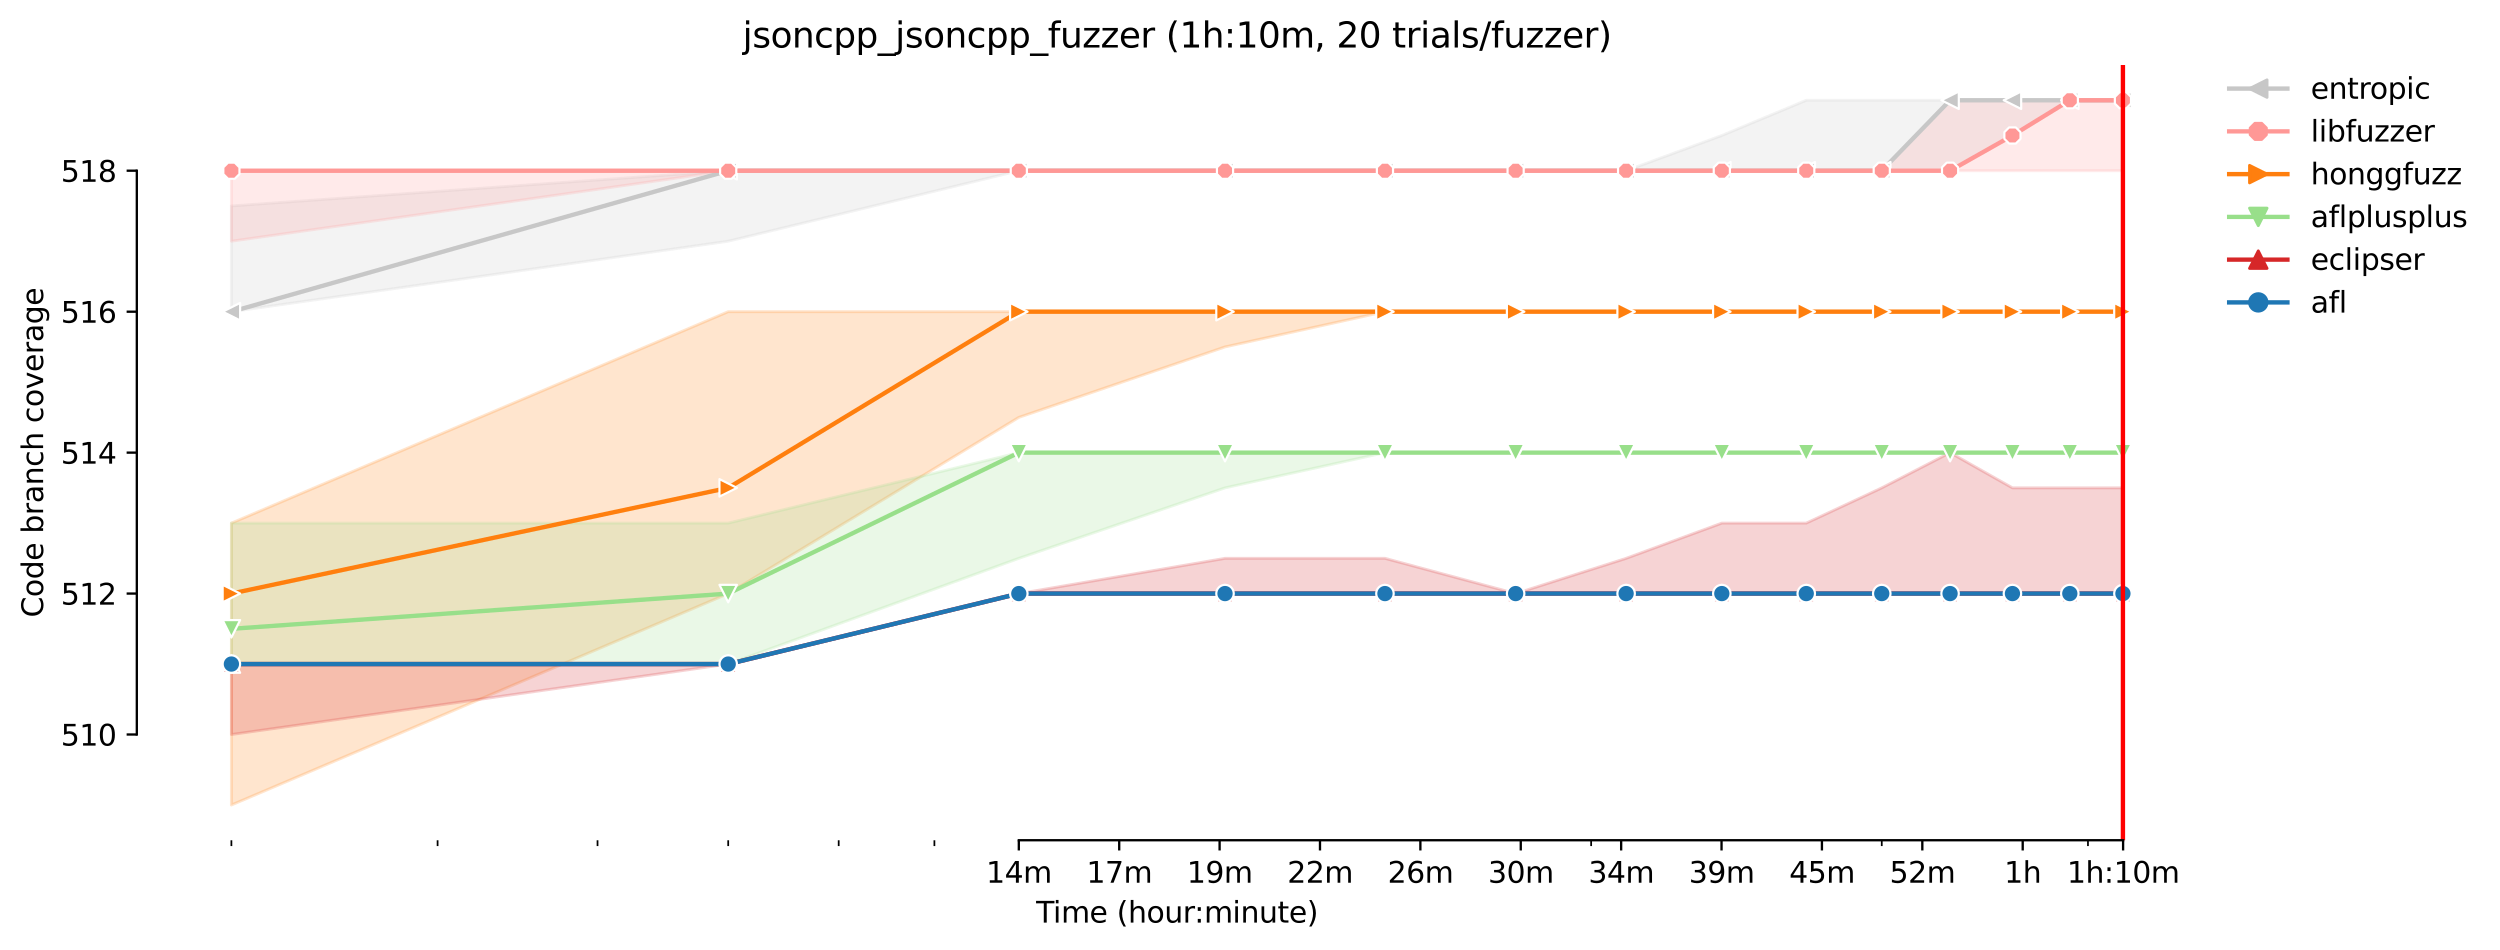 <?xml version="1.0" encoding="utf-8" standalone="no"?>
<!DOCTYPE svg PUBLIC "-//W3C//DTD SVG 1.1//EN"
  "http://www.w3.org/Graphics/SVG/1.1/DTD/svg11.dtd">
<svg height="325.986pt" version="1.1" viewBox="0 0 858.179 325.986" width="858.179pt" xmlns="http://www.w3.org/2000/svg" xmlns:xlink="http://www.w3.org/1999/xlink">
 <defs>
  <style type="text/css">*{stroke-linecap:butt;stroke-linejoin:round;}</style>
 </defs>
 <g id="figure_1">
  <g id="patch_1">
   <path d="M 0 325.986 
L 858.179 325.986 
L 858.179 0 
L 0 0 
z
" style="fill:#ffffff;"/>
  </g>
  <g id="axes_1">
   <g id="patch_2">
    <path d="M 46.966 288.43 
L 761.206 288.43 
L 761.206 22.318 
L 46.966 22.318 
z
" style="fill:#ffffff;"/>
   </g>
   <g id="PolyCollection_1">
    <defs>
     <path d="M 79.431 -255.284 
L 79.431 -218.996 
L 249.972 -243.188 
L 349.732 -267.38 
L 420.513 -267.38 
L 475.414 -267.38 
L 520.272 -267.38 
L 558.199 -267.38 
L 591.053 -267.38 
L 620.032 -267.38 
L 645.955 -267.38 
L 669.405 -267.38 
L 690.813 -279.476 
L 710.507 -291.572 
L 728.74 -291.572 
L 728.74 -291.572 
L 728.74 -291.572 
L 710.507 -291.572 
L 690.813 -291.572 
L 669.405 -291.572 
L 645.955 -291.572 
L 620.032 -291.572 
L 591.053 -279.476 
L 558.199 -267.38 
L 520.272 -267.38 
L 475.414 -267.38 
L 420.513 -267.38 
L 349.732 -267.38 
L 249.972 -267.38 
L 79.431 -255.284 
z
" id="mf9138b5f38" style="stroke:#c7c7c7;stroke-opacity:0.2;"/>
    </defs>
    <g clip-path="url(#p1645e24b3b)">
     <use style="fill:#c7c7c7;fill-opacity:0.2;stroke:#c7c7c7;stroke-opacity:0.2;" x="0" xlink:href="#mf9138b5f38" y="325.986"/>
    </g>
   </g>
   <g id="PolyCollection_2">
    <defs>
     <path d="M 79.431 -267.38 
L 79.431 -243.188 
L 249.972 -267.38 
L 349.732 -267.38 
L 420.513 -267.38 
L 475.414 -267.38 
L 520.272 -267.38 
L 558.199 -267.38 
L 591.053 -267.38 
L 620.032 -267.38 
L 645.955 -267.38 
L 669.405 -267.38 
L 690.813 -267.38 
L 710.507 -267.38 
L 728.74 -267.38 
L 728.74 -291.572 
L 728.74 -291.572 
L 710.507 -291.572 
L 690.813 -291.572 
L 669.405 -291.572 
L 645.955 -267.38 
L 620.032 -267.38 
L 591.053 -267.38 
L 558.199 -267.38 
L 520.272 -267.38 
L 475.414 -267.38 
L 420.513 -267.38 
L 349.732 -267.38 
L 249.972 -267.38 
L 79.431 -267.38 
z
" id="m9b03c23e28" style="stroke:#ff9896;stroke-opacity:0.2;"/>
    </defs>
    <g clip-path="url(#p1645e24b3b)">
     <use style="fill:#ff9896;fill-opacity:0.2;stroke:#ff9896;stroke-opacity:0.2;" x="0" xlink:href="#m9b03c23e28" y="325.986"/>
    </g>
   </g>
   <g id="PolyCollection_3">
    <defs>
     <path d="M 79.431 -146.42 
L 79.431 -49.652 
L 249.972 -122.228 
L 349.732 -182.708 
L 420.513 -206.9 
L 475.414 -218.996 
L 520.272 -218.996 
L 558.199 -218.996 
L 591.053 -218.996 
L 620.032 -218.996 
L 645.955 -218.996 
L 669.405 -218.996 
L 690.813 -218.996 
L 710.507 -218.996 
L 728.74 -218.996 
L 728.74 -218.996 
L 728.74 -218.996 
L 710.507 -218.996 
L 690.813 -218.996 
L 669.405 -218.996 
L 645.955 -218.996 
L 620.032 -218.996 
L 591.053 -218.996 
L 558.199 -218.996 
L 520.272 -218.996 
L 475.414 -218.996 
L 420.513 -218.996 
L 349.732 -218.996 
L 249.972 -218.996 
L 79.431 -146.42 
z
" id="m5628f73498" style="stroke:#ff7f0e;stroke-opacity:0.2;"/>
    </defs>
    <g clip-path="url(#p1645e24b3b)">
     <use style="fill:#ff7f0e;fill-opacity:0.2;stroke:#ff7f0e;stroke-opacity:0.2;" x="0" xlink:href="#m5628f73498" y="325.986"/>
    </g>
   </g>
   <g id="PolyCollection_4">
    <defs>
     <path d="M 79.431 -146.42 
L 79.431 -98.036 
L 249.972 -98.036 
L 349.732 -134.324 
L 420.513 -158.516 
L 475.414 -170.612 
L 520.272 -170.612 
L 558.199 -170.612 
L 591.053 -170.612 
L 620.032 -170.612 
L 645.955 -170.612 
L 669.405 -170.612 
L 690.813 -170.612 
L 710.507 -170.612 
L 728.74 -170.612 
L 728.74 -170.612 
L 728.74 -170.612 
L 710.507 -170.612 
L 690.813 -170.612 
L 669.405 -170.612 
L 645.955 -170.612 
L 620.032 -170.612 
L 591.053 -170.612 
L 558.199 -170.612 
L 520.272 -170.612 
L 475.414 -170.612 
L 420.513 -170.612 
L 349.732 -170.612 
L 249.972 -146.42 
L 79.431 -146.42 
z
" id="mdb38c1bebe" style="stroke:#98df8a;stroke-opacity:0.2;"/>
    </defs>
    <g clip-path="url(#p1645e24b3b)">
     <use style="fill:#98df8a;fill-opacity:0.2;stroke:#98df8a;stroke-opacity:0.2;" x="0" xlink:href="#mdb38c1bebe" y="325.986"/>
    </g>
   </g>
   <g id="PolyCollection_5">
    <defs>
     <path d="M 79.431 -98.036 
L 79.431 -73.844 
L 249.972 -98.036 
L 349.732 -122.228 
L 420.513 -122.228 
L 475.414 -122.228 
L 520.272 -122.228 
L 558.199 -122.228 
L 591.053 -122.228 
L 620.032 -122.228 
L 645.955 -122.228 
L 669.405 -122.228 
L 690.813 -122.228 
L 710.507 -122.228 
L 728.74 -122.228 
L 728.74 -158.516 
L 728.74 -158.516 
L 710.507 -158.516 
L 690.813 -158.516 
L 669.405 -170.612 
L 645.955 -158.516 
L 620.032 -146.42 
L 591.053 -146.42 
L 558.199 -134.324 
L 520.272 -122.228 
L 475.414 -134.324 
L 420.513 -134.324 
L 349.732 -122.228 
L 249.972 -98.036 
L 79.431 -98.036 
z
" id="m5a6c2ca775" style="stroke:#d62728;stroke-opacity:0.2;"/>
    </defs>
    <g clip-path="url(#p1645e24b3b)">
     <use style="fill:#d62728;fill-opacity:0.2;stroke:#d62728;stroke-opacity:0.2;" x="0" xlink:href="#m5a6c2ca775" y="325.986"/>
    </g>
   </g>
   <g id="PolyCollection_6">
    <defs>
     <path d="M 79.431 -98.036 
L 79.431 -98.036 
L 249.972 -98.036 
L 349.732 -122.228 
L 420.513 -122.228 
L 475.414 -122.228 
L 520.272 -122.228 
L 558.199 -122.228 
L 591.053 -122.228 
L 620.032 -122.228 
L 645.955 -122.228 
L 669.405 -122.228 
L 690.813 -122.228 
L 710.507 -122.228 
L 728.74 -122.228 
L 728.74 -122.228 
L 728.74 -122.228 
L 710.507 -122.228 
L 690.813 -122.228 
L 669.405 -122.228 
L 645.955 -122.228 
L 620.032 -122.228 
L 591.053 -122.228 
L 558.199 -122.228 
L 520.272 -122.228 
L 475.414 -122.228 
L 420.513 -122.228 
L 349.732 -122.228 
L 249.972 -98.036 
L 79.431 -98.036 
z
" id="m8d1f48679e" style="stroke:#1f77b4;stroke-opacity:0.2;"/>
    </defs>
    <g clip-path="url(#p1645e24b3b)">
     <use style="fill:#1f77b4;fill-opacity:0.2;stroke:#1f77b4;stroke-opacity:0.2;" x="0" xlink:href="#m8d1f48679e" y="325.986"/>
    </g>
   </g>
   <g id="matplotlib.axis_1">
    <g id="xtick_1">
     <g id="line2d_1">
      <defs>
       <path d="M 0 0 
L 0 3.5 
" id="m36b68d7a2d" style="stroke:#000000;stroke-width:0.8;"/>
      </defs>
      <g>
       <use style="stroke:#000000;stroke-width:0.8;" x="349.732" xlink:href="#m36b68d7a2d" y="288.43"/>
      </g>
     </g>
     <g id="text_1">
      <!-- 14m -->
      <g transform="translate(338.499 303.029)scale(0.1 -0.1)">
       <defs>
        <path d="M 794 531 
L 1825 531 
L 1825 4091 
L 703 3866 
L 703 4441 
L 1819 4666 
L 2450 4666 
L 2450 531 
L 3481 531 
L 3481 0 
L 794 0 
L 794 531 
z
" id="DejaVuSans-31" transform="scale(0.016)"/>
        <path d="M 2419 4116 
L 825 1625 
L 2419 1625 
L 2419 4116 
z
M 2253 4666 
L 3047 4666 
L 3047 1625 
L 3713 1625 
L 3713 1100 
L 3047 1100 
L 3047 0 
L 2419 0 
L 2419 1100 
L 313 1100 
L 313 1709 
L 2253 4666 
z
" id="DejaVuSans-34" transform="scale(0.016)"/>
        <path d="M 3328 2828 
Q 3544 3216 3844 3400 
Q 4144 3584 4550 3584 
Q 5097 3584 5394 3201 
Q 5691 2819 5691 2113 
L 5691 0 
L 5113 0 
L 5113 2094 
Q 5113 2597 4934 2840 
Q 4756 3084 4391 3084 
Q 3944 3084 3684 2787 
Q 3425 2491 3425 1978 
L 3425 0 
L 2847 0 
L 2847 2094 
Q 2847 2600 2669 2842 
Q 2491 3084 2119 3084 
Q 1678 3084 1418 2786 
Q 1159 2488 1159 1978 
L 1159 0 
L 581 0 
L 581 3500 
L 1159 3500 
L 1159 2956 
Q 1356 3278 1631 3431 
Q 1906 3584 2284 3584 
Q 2666 3584 2933 3390 
Q 3200 3197 3328 2828 
z
" id="DejaVuSans-6d" transform="scale(0.016)"/>
       </defs>
       <use xlink:href="#DejaVuSans-31"/>
       <use x="63.623" xlink:href="#DejaVuSans-34"/>
       <use x="127.246" xlink:href="#DejaVuSans-6d"/>
      </g>
     </g>
    </g>
    <g id="xtick_2">
     <g id="line2d_2">
      <g>
       <use style="stroke:#000000;stroke-width:0.8;" x="384.192" xlink:href="#m36b68d7a2d" y="288.43"/>
      </g>
     </g>
     <g id="text_2">
      <!-- 17m -->
      <g transform="translate(372.96 303.029)scale(0.1 -0.1)">
       <defs>
        <path d="M 525 4666 
L 3525 4666 
L 3525 4397 
L 1831 0 
L 1172 0 
L 2766 4134 
L 525 4134 
L 525 4666 
z
" id="DejaVuSans-37" transform="scale(0.016)"/>
       </defs>
       <use xlink:href="#DejaVuSans-31"/>
       <use x="63.623" xlink:href="#DejaVuSans-37"/>
       <use x="127.246" xlink:href="#DejaVuSans-6d"/>
      </g>
     </g>
    </g>
    <g id="xtick_3">
     <g id="line2d_3">
      <g>
       <use style="stroke:#000000;stroke-width:0.8;" x="418.653" xlink:href="#m36b68d7a2d" y="288.43"/>
      </g>
     </g>
     <g id="text_3">
      <!-- 19m -->
      <g transform="translate(407.42 303.029)scale(0.1 -0.1)">
       <defs>
        <path d="M 703 97 
L 703 672 
Q 941 559 1184 500 
Q 1428 441 1663 441 
Q 2288 441 2617 861 
Q 2947 1281 2994 2138 
Q 2813 1869 2534 1725 
Q 2256 1581 1919 1581 
Q 1219 1581 811 2004 
Q 403 2428 403 3163 
Q 403 3881 828 4315 
Q 1253 4750 1959 4750 
Q 2769 4750 3195 4129 
Q 3622 3509 3622 2328 
Q 3622 1225 3098 567 
Q 2575 -91 1691 -91 
Q 1453 -91 1209 -44 
Q 966 3 703 97 
z
M 1959 2075 
Q 2384 2075 2632 2365 
Q 2881 2656 2881 3163 
Q 2881 3666 2632 3958 
Q 2384 4250 1959 4250 
Q 1534 4250 1286 3958 
Q 1038 3666 1038 3163 
Q 1038 2656 1286 2365 
Q 1534 2075 1959 2075 
z
" id="DejaVuSans-39" transform="scale(0.016)"/>
       </defs>
       <use xlink:href="#DejaVuSans-31"/>
       <use x="63.623" xlink:href="#DejaVuSans-39"/>
       <use x="127.246" xlink:href="#DejaVuSans-6d"/>
      </g>
     </g>
    </g>
    <g id="xtick_4">
     <g id="line2d_4">
      <g>
       <use style="stroke:#000000;stroke-width:0.8;" x="453.114" xlink:href="#m36b68d7a2d" y="288.43"/>
      </g>
     </g>
     <g id="text_4">
      <!-- 22m -->
      <g transform="translate(441.881 303.029)scale(0.1 -0.1)">
       <defs>
        <path d="M 1228 531 
L 3431 531 
L 3431 0 
L 469 0 
L 469 531 
Q 828 903 1448 1529 
Q 2069 2156 2228 2338 
Q 2531 2678 2651 2914 
Q 2772 3150 2772 3378 
Q 2772 3750 2511 3984 
Q 2250 4219 1831 4219 
Q 1534 4219 1204 4116 
Q 875 4013 500 3803 
L 500 4441 
Q 881 4594 1212 4672 
Q 1544 4750 1819 4750 
Q 2544 4750 2975 4387 
Q 3406 4025 3406 3419 
Q 3406 3131 3298 2873 
Q 3191 2616 2906 2266 
Q 2828 2175 2409 1742 
Q 1991 1309 1228 531 
z
" id="DejaVuSans-32" transform="scale(0.016)"/>
       </defs>
       <use xlink:href="#DejaVuSans-32"/>
       <use x="63.623" xlink:href="#DejaVuSans-32"/>
       <use x="127.246" xlink:href="#DejaVuSans-6d"/>
      </g>
     </g>
    </g>
    <g id="xtick_5">
     <g id="line2d_5">
      <g>
       <use style="stroke:#000000;stroke-width:0.8;" x="487.574" xlink:href="#m36b68d7a2d" y="288.43"/>
      </g>
     </g>
     <g id="text_5">
      <!-- 26m -->
      <g transform="translate(476.341 303.029)scale(0.1 -0.1)">
       <defs>
        <path d="M 2113 2584 
Q 1688 2584 1439 2293 
Q 1191 2003 1191 1497 
Q 1191 994 1439 701 
Q 1688 409 2113 409 
Q 2538 409 2786 701 
Q 3034 994 3034 1497 
Q 3034 2003 2786 2293 
Q 2538 2584 2113 2584 
z
M 3366 4563 
L 3366 3988 
Q 3128 4100 2886 4159 
Q 2644 4219 2406 4219 
Q 1781 4219 1451 3797 
Q 1122 3375 1075 2522 
Q 1259 2794 1537 2939 
Q 1816 3084 2150 3084 
Q 2853 3084 3261 2657 
Q 3669 2231 3669 1497 
Q 3669 778 3244 343 
Q 2819 -91 2113 -91 
Q 1303 -91 875 529 
Q 447 1150 447 2328 
Q 447 3434 972 4092 
Q 1497 4750 2381 4750 
Q 2619 4750 2861 4703 
Q 3103 4656 3366 4563 
z
" id="DejaVuSans-36" transform="scale(0.016)"/>
       </defs>
       <use xlink:href="#DejaVuSans-32"/>
       <use x="63.623" xlink:href="#DejaVuSans-36"/>
       <use x="127.246" xlink:href="#DejaVuSans-6d"/>
      </g>
     </g>
    </g>
    <g id="xtick_6">
     <g id="line2d_6">
      <g>
       <use style="stroke:#000000;stroke-width:0.8;" x="522.035" xlink:href="#m36b68d7a2d" y="288.43"/>
      </g>
     </g>
     <g id="text_6">
      <!-- 30m -->
      <g transform="translate(510.802 303.029)scale(0.1 -0.1)">
       <defs>
        <path d="M 2597 2516 
Q 3050 2419 3304 2112 
Q 3559 1806 3559 1356 
Q 3559 666 3084 287 
Q 2609 -91 1734 -91 
Q 1441 -91 1130 -33 
Q 819 25 488 141 
L 488 750 
Q 750 597 1062 519 
Q 1375 441 1716 441 
Q 2309 441 2620 675 
Q 2931 909 2931 1356 
Q 2931 1769 2642 2001 
Q 2353 2234 1838 2234 
L 1294 2234 
L 1294 2753 
L 1863 2753 
Q 2328 2753 2575 2939 
Q 2822 3125 2822 3475 
Q 2822 3834 2567 4026 
Q 2313 4219 1838 4219 
Q 1578 4219 1281 4162 
Q 984 4106 628 3988 
L 628 4550 
Q 988 4650 1302 4700 
Q 1616 4750 1894 4750 
Q 2613 4750 3031 4423 
Q 3450 4097 3450 3541 
Q 3450 3153 3228 2886 
Q 3006 2619 2597 2516 
z
" id="DejaVuSans-33" transform="scale(0.016)"/>
        <path d="M 2034 4250 
Q 1547 4250 1301 3770 
Q 1056 3291 1056 2328 
Q 1056 1369 1301 889 
Q 1547 409 2034 409 
Q 2525 409 2770 889 
Q 3016 1369 3016 2328 
Q 3016 3291 2770 3770 
Q 2525 4250 2034 4250 
z
M 2034 4750 
Q 2819 4750 3233 4129 
Q 3647 3509 3647 2328 
Q 3647 1150 3233 529 
Q 2819 -91 2034 -91 
Q 1250 -91 836 529 
Q 422 1150 422 2328 
Q 422 3509 836 4129 
Q 1250 4750 2034 4750 
z
" id="DejaVuSans-30" transform="scale(0.016)"/>
       </defs>
       <use xlink:href="#DejaVuSans-33"/>
       <use x="63.623" xlink:href="#DejaVuSans-30"/>
       <use x="127.246" xlink:href="#DejaVuSans-6d"/>
      </g>
     </g>
    </g>
    <g id="xtick_7">
     <g id="line2d_7">
      <g>
       <use style="stroke:#000000;stroke-width:0.8;" x="556.496" xlink:href="#m36b68d7a2d" y="288.43"/>
      </g>
     </g>
     <g id="text_7">
      <!-- 34m -->
      <g transform="translate(545.263 303.029)scale(0.1 -0.1)">
       <use xlink:href="#DejaVuSans-33"/>
       <use x="63.623" xlink:href="#DejaVuSans-34"/>
       <use x="127.246" xlink:href="#DejaVuSans-6d"/>
      </g>
     </g>
    </g>
    <g id="xtick_8">
     <g id="line2d_8">
      <g>
       <use style="stroke:#000000;stroke-width:0.8;" x="590.956" xlink:href="#m36b68d7a2d" y="288.43"/>
      </g>
     </g>
     <g id="text_8">
      <!-- 39m -->
      <g transform="translate(579.723 303.029)scale(0.1 -0.1)">
       <use xlink:href="#DejaVuSans-33"/>
       <use x="63.623" xlink:href="#DejaVuSans-39"/>
       <use x="127.246" xlink:href="#DejaVuSans-6d"/>
      </g>
     </g>
    </g>
    <g id="xtick_9">
     <g id="line2d_9">
      <g>
       <use style="stroke:#000000;stroke-width:0.8;" x="625.417" xlink:href="#m36b68d7a2d" y="288.43"/>
      </g>
     </g>
     <g id="text_9">
      <!-- 45m -->
      <g transform="translate(614.184 303.029)scale(0.1 -0.1)">
       <defs>
        <path d="M 691 4666 
L 3169 4666 
L 3169 4134 
L 1269 4134 
L 1269 2991 
Q 1406 3038 1543 3061 
Q 1681 3084 1819 3084 
Q 2600 3084 3056 2656 
Q 3513 2228 3513 1497 
Q 3513 744 3044 326 
Q 2575 -91 1722 -91 
Q 1428 -91 1123 -41 
Q 819 9 494 109 
L 494 744 
Q 775 591 1075 516 
Q 1375 441 1709 441 
Q 2250 441 2565 725 
Q 2881 1009 2881 1497 
Q 2881 1984 2565 2268 
Q 2250 2553 1709 2553 
Q 1456 2553 1204 2497 
Q 953 2441 691 2322 
L 691 4666 
z
" id="DejaVuSans-35" transform="scale(0.016)"/>
       </defs>
       <use xlink:href="#DejaVuSans-34"/>
       <use x="63.623" xlink:href="#DejaVuSans-35"/>
       <use x="127.246" xlink:href="#DejaVuSans-6d"/>
      </g>
     </g>
    </g>
    <g id="xtick_10">
     <g id="line2d_10">
      <g>
       <use style="stroke:#000000;stroke-width:0.8;" x="659.877" xlink:href="#m36b68d7a2d" y="288.43"/>
      </g>
     </g>
     <g id="text_10">
      <!-- 52m -->
      <g transform="translate(648.645 303.029)scale(0.1 -0.1)">
       <use xlink:href="#DejaVuSans-35"/>
       <use x="63.623" xlink:href="#DejaVuSans-32"/>
       <use x="127.246" xlink:href="#DejaVuSans-6d"/>
      </g>
     </g>
    </g>
    <g id="xtick_11">
     <g id="line2d_11">
      <g>
       <use style="stroke:#000000;stroke-width:0.8;" x="694.338" xlink:href="#m36b68d7a2d" y="288.43"/>
      </g>
     </g>
     <g id="text_11">
      <!-- 1h -->
      <g transform="translate(687.988 303.029)scale(0.1 -0.1)">
       <defs>
        <path d="M 3513 2113 
L 3513 0 
L 2938 0 
L 2938 2094 
Q 2938 2591 2744 2837 
Q 2550 3084 2163 3084 
Q 1697 3084 1428 2787 
Q 1159 2491 1159 1978 
L 1159 0 
L 581 0 
L 581 4863 
L 1159 4863 
L 1159 2956 
Q 1366 3272 1645 3428 
Q 1925 3584 2291 3584 
Q 2894 3584 3203 3211 
Q 3513 2838 3513 2113 
z
" id="DejaVuSans-68" transform="scale(0.016)"/>
       </defs>
       <use xlink:href="#DejaVuSans-31"/>
       <use x="63.623" xlink:href="#DejaVuSans-68"/>
      </g>
     </g>
    </g>
    <g id="xtick_12">
     <g id="line2d_12">
      <g>
       <use style="stroke:#000000;stroke-width:0.8;" x="728.799" xlink:href="#m36b68d7a2d" y="288.43"/>
      </g>
     </g>
     <g id="text_12">
      <!-- 1h:10m -->
      <g transform="translate(709.532 303.029)scale(0.1 -0.1)">
       <defs>
        <path d="M 750 794 
L 1409 794 
L 1409 0 
L 750 0 
L 750 794 
z
M 750 3309 
L 1409 3309 
L 1409 2516 
L 750 2516 
L 750 3309 
z
" id="DejaVuSans-3a" transform="scale(0.016)"/>
       </defs>
       <use xlink:href="#DejaVuSans-31"/>
       <use x="63.623" xlink:href="#DejaVuSans-68"/>
       <use x="127.002" xlink:href="#DejaVuSans-3a"/>
       <use x="160.693" xlink:href="#DejaVuSans-31"/>
       <use x="224.316" xlink:href="#DejaVuSans-30"/>
       <use x="287.939" xlink:href="#DejaVuSans-6d"/>
      </g>
     </g>
    </g>
    <g id="xtick_13">
     <g id="line2d_13">
      <defs>
       <path d="M 0 0 
L 0 2 
" id="maf0c5e213a" style="stroke:#000000;stroke-width:0.6;"/>
      </defs>
      <g>
       <use style="stroke:#000000;stroke-width:0.6;" x="79.431" xlink:href="#maf0c5e213a" y="288.43"/>
      </g>
     </g>
    </g>
    <g id="xtick_14">
     <g id="line2d_14">
      <g>
       <use style="stroke:#000000;stroke-width:0.6;" x="150.212" xlink:href="#maf0c5e213a" y="288.43"/>
      </g>
     </g>
    </g>
    <g id="xtick_15">
     <g id="line2d_15">
      <g>
       <use style="stroke:#000000;stroke-width:0.6;" x="205.114" xlink:href="#maf0c5e213a" y="288.43"/>
      </g>
     </g>
    </g>
    <g id="xtick_16">
     <g id="line2d_16">
      <g>
       <use style="stroke:#000000;stroke-width:0.6;" x="249.972" xlink:href="#maf0c5e213a" y="288.43"/>
      </g>
     </g>
    </g>
    <g id="xtick_17">
     <g id="line2d_17">
      <g>
       <use style="stroke:#000000;stroke-width:0.6;" x="287.899" xlink:href="#maf0c5e213a" y="288.43"/>
      </g>
     </g>
    </g>
    <g id="xtick_18">
     <g id="line2d_18">
      <g>
       <use style="stroke:#000000;stroke-width:0.6;" x="320.753" xlink:href="#maf0c5e213a" y="288.43"/>
      </g>
     </g>
    </g>
    <g id="xtick_19">
     <g id="line2d_19">
      <g>
       <use style="stroke:#000000;stroke-width:0.6;" x="546.195" xlink:href="#maf0c5e213a" y="288.43"/>
      </g>
     </g>
    </g>
    <g id="xtick_20">
     <g id="line2d_20">
      <g>
       <use style="stroke:#000000;stroke-width:0.6;" x="645.955" xlink:href="#maf0c5e213a" y="288.43"/>
      </g>
     </g>
    </g>
    <g id="xtick_21">
     <g id="line2d_21">
      <g>
       <use style="stroke:#000000;stroke-width:0.6;" x="716.736" xlink:href="#maf0c5e213a" y="288.43"/>
      </g>
     </g>
    </g>
    <g id="text_13">
     <!-- Time (hour:minute) -->
     <g transform="translate(355.679 316.707)scale(0.1 -0.1)">
      <defs>
       <path d="M -19 4666 
L 3928 4666 
L 3928 4134 
L 2272 4134 
L 2272 0 
L 1638 0 
L 1638 4134 
L -19 4134 
L -19 4666 
z
" id="DejaVuSans-54" transform="scale(0.016)"/>
       <path d="M 603 3500 
L 1178 3500 
L 1178 0 
L 603 0 
L 603 3500 
z
M 603 4863 
L 1178 4863 
L 1178 4134 
L 603 4134 
L 603 4863 
z
" id="DejaVuSans-69" transform="scale(0.016)"/>
       <path d="M 3597 1894 
L 3597 1613 
L 953 1613 
Q 991 1019 1311 708 
Q 1631 397 2203 397 
Q 2534 397 2845 478 
Q 3156 559 3463 722 
L 3463 178 
Q 3153 47 2828 -22 
Q 2503 -91 2169 -91 
Q 1331 -91 842 396 
Q 353 884 353 1716 
Q 353 2575 817 3079 
Q 1281 3584 2069 3584 
Q 2775 3584 3186 3129 
Q 3597 2675 3597 1894 
z
M 3022 2063 
Q 3016 2534 2758 2815 
Q 2500 3097 2075 3097 
Q 1594 3097 1305 2825 
Q 1016 2553 972 2059 
L 3022 2063 
z
" id="DejaVuSans-65" transform="scale(0.016)"/>
       <path id="DejaVuSans-20" transform="scale(0.016)"/>
       <path d="M 1984 4856 
Q 1566 4138 1362 3434 
Q 1159 2731 1159 2009 
Q 1159 1288 1364 580 
Q 1569 -128 1984 -844 
L 1484 -844 
Q 1016 -109 783 600 
Q 550 1309 550 2009 
Q 550 2706 781 3412 
Q 1013 4119 1484 4856 
L 1984 4856 
z
" id="DejaVuSans-28" transform="scale(0.016)"/>
       <path d="M 1959 3097 
Q 1497 3097 1228 2736 
Q 959 2375 959 1747 
Q 959 1119 1226 758 
Q 1494 397 1959 397 
Q 2419 397 2687 759 
Q 2956 1122 2956 1747 
Q 2956 2369 2687 2733 
Q 2419 3097 1959 3097 
z
M 1959 3584 
Q 2709 3584 3137 3096 
Q 3566 2609 3566 1747 
Q 3566 888 3137 398 
Q 2709 -91 1959 -91 
Q 1206 -91 779 398 
Q 353 888 353 1747 
Q 353 2609 779 3096 
Q 1206 3584 1959 3584 
z
" id="DejaVuSans-6f" transform="scale(0.016)"/>
       <path d="M 544 1381 
L 544 3500 
L 1119 3500 
L 1119 1403 
Q 1119 906 1312 657 
Q 1506 409 1894 409 
Q 2359 409 2629 706 
Q 2900 1003 2900 1516 
L 2900 3500 
L 3475 3500 
L 3475 0 
L 2900 0 
L 2900 538 
Q 2691 219 2414 64 
Q 2138 -91 1772 -91 
Q 1169 -91 856 284 
Q 544 659 544 1381 
z
M 1991 3584 
L 1991 3584 
z
" id="DejaVuSans-75" transform="scale(0.016)"/>
       <path d="M 2631 2963 
Q 2534 3019 2420 3045 
Q 2306 3072 2169 3072 
Q 1681 3072 1420 2755 
Q 1159 2438 1159 1844 
L 1159 0 
L 581 0 
L 581 3500 
L 1159 3500 
L 1159 2956 
Q 1341 3275 1631 3429 
Q 1922 3584 2338 3584 
Q 2397 3584 2469 3576 
Q 2541 3569 2628 3553 
L 2631 2963 
z
" id="DejaVuSans-72" transform="scale(0.016)"/>
       <path d="M 3513 2113 
L 3513 0 
L 2938 0 
L 2938 2094 
Q 2938 2591 2744 2837 
Q 2550 3084 2163 3084 
Q 1697 3084 1428 2787 
Q 1159 2491 1159 1978 
L 1159 0 
L 581 0 
L 581 3500 
L 1159 3500 
L 1159 2956 
Q 1366 3272 1645 3428 
Q 1925 3584 2291 3584 
Q 2894 3584 3203 3211 
Q 3513 2838 3513 2113 
z
" id="DejaVuSans-6e" transform="scale(0.016)"/>
       <path d="M 1172 4494 
L 1172 3500 
L 2356 3500 
L 2356 3053 
L 1172 3053 
L 1172 1153 
Q 1172 725 1289 603 
Q 1406 481 1766 481 
L 2356 481 
L 2356 0 
L 1766 0 
Q 1100 0 847 248 
Q 594 497 594 1153 
L 594 3053 
L 172 3053 
L 172 3500 
L 594 3500 
L 594 4494 
L 1172 4494 
z
" id="DejaVuSans-74" transform="scale(0.016)"/>
       <path d="M 513 4856 
L 1013 4856 
Q 1481 4119 1714 3412 
Q 1947 2706 1947 2009 
Q 1947 1309 1714 600 
Q 1481 -109 1013 -844 
L 513 -844 
Q 928 -128 1133 580 
Q 1338 1288 1338 2009 
Q 1338 2731 1133 3434 
Q 928 4138 513 4856 
z
" id="DejaVuSans-29" transform="scale(0.016)"/>
      </defs>
      <use xlink:href="#DejaVuSans-54"/>
      <use x="57.959" xlink:href="#DejaVuSans-69"/>
      <use x="85.742" xlink:href="#DejaVuSans-6d"/>
      <use x="183.154" xlink:href="#DejaVuSans-65"/>
      <use x="244.678" xlink:href="#DejaVuSans-20"/>
      <use x="276.465" xlink:href="#DejaVuSans-28"/>
      <use x="315.479" xlink:href="#DejaVuSans-68"/>
      <use x="378.857" xlink:href="#DejaVuSans-6f"/>
      <use x="440.039" xlink:href="#DejaVuSans-75"/>
      <use x="503.418" xlink:href="#DejaVuSans-72"/>
      <use x="542.781" xlink:href="#DejaVuSans-3a"/>
      <use x="576.473" xlink:href="#DejaVuSans-6d"/>
      <use x="673.885" xlink:href="#DejaVuSans-69"/>
      <use x="701.668" xlink:href="#DejaVuSans-6e"/>
      <use x="765.047" xlink:href="#DejaVuSans-75"/>
      <use x="828.426" xlink:href="#DejaVuSans-74"/>
      <use x="867.635" xlink:href="#DejaVuSans-65"/>
      <use x="929.158" xlink:href="#DejaVuSans-29"/>
     </g>
    </g>
   </g>
   <g id="matplotlib.axis_2">
    <g id="ytick_1">
     <g id="line2d_22">
      <defs>
       <path d="M 0 0 
L -3.5 0 
" id="m682ebe2524" style="stroke:#000000;stroke-width:0.8;"/>
      </defs>
      <g>
       <use style="stroke:#000000;stroke-width:0.8;" x="46.966" xlink:href="#m682ebe2524" y="252.142"/>
      </g>
     </g>
     <g id="text_14">
      <!-- 510 -->
      <g transform="translate(20.878 255.941)scale(0.1 -0.1)">
       <use xlink:href="#DejaVuSans-35"/>
       <use x="63.623" xlink:href="#DejaVuSans-31"/>
       <use x="127.246" xlink:href="#DejaVuSans-30"/>
      </g>
     </g>
    </g>
    <g id="ytick_2">
     <g id="line2d_23">
      <g>
       <use style="stroke:#000000;stroke-width:0.8;" x="46.966" xlink:href="#m682ebe2524" y="203.758"/>
      </g>
     </g>
     <g id="text_15">
      <!-- 512 -->
      <g transform="translate(20.878 207.557)scale(0.1 -0.1)">
       <use xlink:href="#DejaVuSans-35"/>
       <use x="63.623" xlink:href="#DejaVuSans-31"/>
       <use x="127.246" xlink:href="#DejaVuSans-32"/>
      </g>
     </g>
    </g>
    <g id="ytick_3">
     <g id="line2d_24">
      <g>
       <use style="stroke:#000000;stroke-width:0.8;" x="46.966" xlink:href="#m682ebe2524" y="155.374"/>
      </g>
     </g>
     <g id="text_16">
      <!-- 514 -->
      <g transform="translate(20.878 159.173)scale(0.1 -0.1)">
       <use xlink:href="#DejaVuSans-35"/>
       <use x="63.623" xlink:href="#DejaVuSans-31"/>
       <use x="127.246" xlink:href="#DejaVuSans-34"/>
      </g>
     </g>
    </g>
    <g id="ytick_4">
     <g id="line2d_25">
      <g>
       <use style="stroke:#000000;stroke-width:0.8;" x="46.966" xlink:href="#m682ebe2524" y="106.99"/>
      </g>
     </g>
     <g id="text_17">
      <!-- 516 -->
      <g transform="translate(20.878 110.789)scale(0.1 -0.1)">
       <use xlink:href="#DejaVuSans-35"/>
       <use x="63.623" xlink:href="#DejaVuSans-31"/>
       <use x="127.246" xlink:href="#DejaVuSans-36"/>
      </g>
     </g>
    </g>
    <g id="ytick_5">
     <g id="line2d_26">
      <g>
       <use style="stroke:#000000;stroke-width:0.8;" x="46.966" xlink:href="#m682ebe2524" y="58.606"/>
      </g>
     </g>
     <g id="text_18">
      <!-- 518 -->
      <g transform="translate(20.878 62.405)scale(0.1 -0.1)">
       <defs>
        <path d="M 2034 2216 
Q 1584 2216 1326 1975 
Q 1069 1734 1069 1313 
Q 1069 891 1326 650 
Q 1584 409 2034 409 
Q 2484 409 2743 651 
Q 3003 894 3003 1313 
Q 3003 1734 2745 1975 
Q 2488 2216 2034 2216 
z
M 1403 2484 
Q 997 2584 770 2862 
Q 544 3141 544 3541 
Q 544 4100 942 4425 
Q 1341 4750 2034 4750 
Q 2731 4750 3128 4425 
Q 3525 4100 3525 3541 
Q 3525 3141 3298 2862 
Q 3072 2584 2669 2484 
Q 3125 2378 3379 2068 
Q 3634 1759 3634 1313 
Q 3634 634 3220 271 
Q 2806 -91 2034 -91 
Q 1263 -91 848 271 
Q 434 634 434 1313 
Q 434 1759 690 2068 
Q 947 2378 1403 2484 
z
M 1172 3481 
Q 1172 3119 1398 2916 
Q 1625 2713 2034 2713 
Q 2441 2713 2670 2916 
Q 2900 3119 2900 3481 
Q 2900 3844 2670 4047 
Q 2441 4250 2034 4250 
Q 1625 4250 1398 4047 
Q 1172 3844 1172 3481 
z
" id="DejaVuSans-38" transform="scale(0.016)"/>
       </defs>
       <use xlink:href="#DejaVuSans-35"/>
       <use x="63.623" xlink:href="#DejaVuSans-31"/>
       <use x="127.246" xlink:href="#DejaVuSans-38"/>
      </g>
     </g>
    </g>
    <g id="text_19">
     <!-- Code branch coverage -->
     <g transform="translate(14.798 211.949)rotate(-90)scale(0.1 -0.1)">
      <defs>
       <path d="M 4122 4306 
L 4122 3641 
Q 3803 3938 3442 4084 
Q 3081 4231 2675 4231 
Q 1875 4231 1450 3742 
Q 1025 3253 1025 2328 
Q 1025 1406 1450 917 
Q 1875 428 2675 428 
Q 3081 428 3442 575 
Q 3803 722 4122 1019 
L 4122 359 
Q 3791 134 3420 21 
Q 3050 -91 2638 -91 
Q 1578 -91 968 557 
Q 359 1206 359 2328 
Q 359 3453 968 4101 
Q 1578 4750 2638 4750 
Q 3056 4750 3426 4639 
Q 3797 4528 4122 4306 
z
" id="DejaVuSans-43" transform="scale(0.016)"/>
       <path d="M 2906 2969 
L 2906 4863 
L 3481 4863 
L 3481 0 
L 2906 0 
L 2906 525 
Q 2725 213 2448 61 
Q 2172 -91 1784 -91 
Q 1150 -91 751 415 
Q 353 922 353 1747 
Q 353 2572 751 3078 
Q 1150 3584 1784 3584 
Q 2172 3584 2448 3432 
Q 2725 3281 2906 2969 
z
M 947 1747 
Q 947 1113 1208 752 
Q 1469 391 1925 391 
Q 2381 391 2643 752 
Q 2906 1113 2906 1747 
Q 2906 2381 2643 2742 
Q 2381 3103 1925 3103 
Q 1469 3103 1208 2742 
Q 947 2381 947 1747 
z
" id="DejaVuSans-64" transform="scale(0.016)"/>
       <path d="M 3116 1747 
Q 3116 2381 2855 2742 
Q 2594 3103 2138 3103 
Q 1681 3103 1420 2742 
Q 1159 2381 1159 1747 
Q 1159 1113 1420 752 
Q 1681 391 2138 391 
Q 2594 391 2855 752 
Q 3116 1113 3116 1747 
z
M 1159 2969 
Q 1341 3281 1617 3432 
Q 1894 3584 2278 3584 
Q 2916 3584 3314 3078 
Q 3713 2572 3713 1747 
Q 3713 922 3314 415 
Q 2916 -91 2278 -91 
Q 1894 -91 1617 61 
Q 1341 213 1159 525 
L 1159 0 
L 581 0 
L 581 4863 
L 1159 4863 
L 1159 2969 
z
" id="DejaVuSans-62" transform="scale(0.016)"/>
       <path d="M 2194 1759 
Q 1497 1759 1228 1600 
Q 959 1441 959 1056 
Q 959 750 1161 570 
Q 1363 391 1709 391 
Q 2188 391 2477 730 
Q 2766 1069 2766 1631 
L 2766 1759 
L 2194 1759 
z
M 3341 1997 
L 3341 0 
L 2766 0 
L 2766 531 
Q 2569 213 2275 61 
Q 1981 -91 1556 -91 
Q 1019 -91 701 211 
Q 384 513 384 1019 
Q 384 1609 779 1909 
Q 1175 2209 1959 2209 
L 2766 2209 
L 2766 2266 
Q 2766 2663 2505 2880 
Q 2244 3097 1772 3097 
Q 1472 3097 1187 3025 
Q 903 2953 641 2809 
L 641 3341 
Q 956 3463 1253 3523 
Q 1550 3584 1831 3584 
Q 2591 3584 2966 3190 
Q 3341 2797 3341 1997 
z
" id="DejaVuSans-61" transform="scale(0.016)"/>
       <path d="M 3122 3366 
L 3122 2828 
Q 2878 2963 2633 3030 
Q 2388 3097 2138 3097 
Q 1578 3097 1268 2742 
Q 959 2388 959 1747 
Q 959 1106 1268 751 
Q 1578 397 2138 397 
Q 2388 397 2633 464 
Q 2878 531 3122 666 
L 3122 134 
Q 2881 22 2623 -34 
Q 2366 -91 2075 -91 
Q 1284 -91 818 406 
Q 353 903 353 1747 
Q 353 2603 823 3093 
Q 1294 3584 2113 3584 
Q 2378 3584 2631 3529 
Q 2884 3475 3122 3366 
z
" id="DejaVuSans-63" transform="scale(0.016)"/>
       <path d="M 191 3500 
L 800 3500 
L 1894 563 
L 2988 3500 
L 3597 3500 
L 2284 0 
L 1503 0 
L 191 3500 
z
" id="DejaVuSans-76" transform="scale(0.016)"/>
       <path d="M 2906 1791 
Q 2906 2416 2648 2759 
Q 2391 3103 1925 3103 
Q 1463 3103 1205 2759 
Q 947 2416 947 1791 
Q 947 1169 1205 825 
Q 1463 481 1925 481 
Q 2391 481 2648 825 
Q 2906 1169 2906 1791 
z
M 3481 434 
Q 3481 -459 3084 -895 
Q 2688 -1331 1869 -1331 
Q 1566 -1331 1297 -1286 
Q 1028 -1241 775 -1147 
L 775 -588 
Q 1028 -725 1275 -790 
Q 1522 -856 1778 -856 
Q 2344 -856 2625 -561 
Q 2906 -266 2906 331 
L 2906 616 
Q 2728 306 2450 153 
Q 2172 0 1784 0 
Q 1141 0 747 490 
Q 353 981 353 1791 
Q 353 2603 747 3093 
Q 1141 3584 1784 3584 
Q 2172 3584 2450 3431 
Q 2728 3278 2906 2969 
L 2906 3500 
L 3481 3500 
L 3481 434 
z
" id="DejaVuSans-67" transform="scale(0.016)"/>
      </defs>
      <use xlink:href="#DejaVuSans-43"/>
      <use x="69.824" xlink:href="#DejaVuSans-6f"/>
      <use x="131.006" xlink:href="#DejaVuSans-64"/>
      <use x="194.482" xlink:href="#DejaVuSans-65"/>
      <use x="256.006" xlink:href="#DejaVuSans-20"/>
      <use x="287.793" xlink:href="#DejaVuSans-62"/>
      <use x="351.27" xlink:href="#DejaVuSans-72"/>
      <use x="392.383" xlink:href="#DejaVuSans-61"/>
      <use x="453.662" xlink:href="#DejaVuSans-6e"/>
      <use x="517.041" xlink:href="#DejaVuSans-63"/>
      <use x="572.021" xlink:href="#DejaVuSans-68"/>
      <use x="635.4" xlink:href="#DejaVuSans-20"/>
      <use x="667.188" xlink:href="#DejaVuSans-63"/>
      <use x="722.168" xlink:href="#DejaVuSans-6f"/>
      <use x="783.35" xlink:href="#DejaVuSans-76"/>
      <use x="842.529" xlink:href="#DejaVuSans-65"/>
      <use x="904.053" xlink:href="#DejaVuSans-72"/>
      <use x="945.166" xlink:href="#DejaVuSans-61"/>
      <use x="1006.445" xlink:href="#DejaVuSans-67"/>
      <use x="1069.922" xlink:href="#DejaVuSans-65"/>
     </g>
    </g>
   </g>
   <g id="line2d_27">
    <path clip-path="url(#p1645e24b3b)" d="M 79.431 106.99 
L 249.972 58.606 
L 349.732 58.606 
L 420.513 58.606 
L 475.414 58.606 
L 520.272 58.606 
L 558.199 58.606 
L 591.053 58.606 
L 620.032 58.606 
L 645.955 58.606 
L 669.405 34.414 
L 690.813 34.414 
L 710.507 34.414 
L 728.74 34.414 
" style="fill:none;stroke:#c7c7c7;stroke-linecap:square;stroke-width:1.5;"/>
    <defs>
     <path d="M -3 -0 
L 3 3 
L 3 -3 
z
" id="m78ad93b7c0" style="stroke:#ffffff;stroke-linejoin:miter;stroke-width:0.75;"/>
    </defs>
    <g clip-path="url(#p1645e24b3b)">
     <use style="fill:#c7c7c7;stroke:#ffffff;stroke-linejoin:miter;stroke-width:0.75;" x="79.431" xlink:href="#m78ad93b7c0" y="106.99"/>
     <use style="fill:#c7c7c7;stroke:#ffffff;stroke-linejoin:miter;stroke-width:0.75;" x="249.972" xlink:href="#m78ad93b7c0" y="58.606"/>
     <use style="fill:#c7c7c7;stroke:#ffffff;stroke-linejoin:miter;stroke-width:0.75;" x="349.732" xlink:href="#m78ad93b7c0" y="58.606"/>
     <use style="fill:#c7c7c7;stroke:#ffffff;stroke-linejoin:miter;stroke-width:0.75;" x="420.513" xlink:href="#m78ad93b7c0" y="58.606"/>
     <use style="fill:#c7c7c7;stroke:#ffffff;stroke-linejoin:miter;stroke-width:0.75;" x="475.414" xlink:href="#m78ad93b7c0" y="58.606"/>
     <use style="fill:#c7c7c7;stroke:#ffffff;stroke-linejoin:miter;stroke-width:0.75;" x="520.272" xlink:href="#m78ad93b7c0" y="58.606"/>
     <use style="fill:#c7c7c7;stroke:#ffffff;stroke-linejoin:miter;stroke-width:0.75;" x="558.199" xlink:href="#m78ad93b7c0" y="58.606"/>
     <use style="fill:#c7c7c7;stroke:#ffffff;stroke-linejoin:miter;stroke-width:0.75;" x="591.053" xlink:href="#m78ad93b7c0" y="58.606"/>
     <use style="fill:#c7c7c7;stroke:#ffffff;stroke-linejoin:miter;stroke-width:0.75;" x="620.032" xlink:href="#m78ad93b7c0" y="58.606"/>
     <use style="fill:#c7c7c7;stroke:#ffffff;stroke-linejoin:miter;stroke-width:0.75;" x="645.955" xlink:href="#m78ad93b7c0" y="58.606"/>
     <use style="fill:#c7c7c7;stroke:#ffffff;stroke-linejoin:miter;stroke-width:0.75;" x="669.405" xlink:href="#m78ad93b7c0" y="34.414"/>
     <use style="fill:#c7c7c7;stroke:#ffffff;stroke-linejoin:miter;stroke-width:0.75;" x="690.813" xlink:href="#m78ad93b7c0" y="34.414"/>
     <use style="fill:#c7c7c7;stroke:#ffffff;stroke-linejoin:miter;stroke-width:0.75;" x="710.507" xlink:href="#m78ad93b7c0" y="34.414"/>
     <use style="fill:#c7c7c7;stroke:#ffffff;stroke-linejoin:miter;stroke-width:0.75;" x="728.74" xlink:href="#m78ad93b7c0" y="34.414"/>
    </g>
   </g>
   <g id="line2d_28">
    <path clip-path="url(#p1645e24b3b)" d="M 79.431 58.606 
L 249.972 58.606 
L 349.732 58.606 
L 420.513 58.606 
L 475.414 58.606 
L 520.272 58.606 
L 558.199 58.606 
L 591.053 58.606 
L 620.032 58.606 
L 645.955 58.606 
L 669.405 58.606 
L 690.813 46.51 
L 710.507 34.414 
L 728.74 34.414 
" style="fill:none;stroke:#ff9896;stroke-linecap:square;stroke-width:1.5;"/>
    <defs>
     <path d="M -1.148 -2.772 
L -2.772 -1.148 
L -2.772 1.148 
L -1.148 2.772 
L 1.148 2.772 
L 2.772 1.148 
L 2.772 -1.148 
L 1.148 -2.772 
z
" id="m02b5435f16" style="stroke:#ffffff;stroke-linejoin:miter;stroke-width:0.75;"/>
    </defs>
    <g clip-path="url(#p1645e24b3b)">
     <use style="fill:#ff9896;stroke:#ffffff;stroke-linejoin:miter;stroke-width:0.75;" x="79.431" xlink:href="#m02b5435f16" y="58.606"/>
     <use style="fill:#ff9896;stroke:#ffffff;stroke-linejoin:miter;stroke-width:0.75;" x="249.972" xlink:href="#m02b5435f16" y="58.606"/>
     <use style="fill:#ff9896;stroke:#ffffff;stroke-linejoin:miter;stroke-width:0.75;" x="349.732" xlink:href="#m02b5435f16" y="58.606"/>
     <use style="fill:#ff9896;stroke:#ffffff;stroke-linejoin:miter;stroke-width:0.75;" x="420.513" xlink:href="#m02b5435f16" y="58.606"/>
     <use style="fill:#ff9896;stroke:#ffffff;stroke-linejoin:miter;stroke-width:0.75;" x="475.414" xlink:href="#m02b5435f16" y="58.606"/>
     <use style="fill:#ff9896;stroke:#ffffff;stroke-linejoin:miter;stroke-width:0.75;" x="520.272" xlink:href="#m02b5435f16" y="58.606"/>
     <use style="fill:#ff9896;stroke:#ffffff;stroke-linejoin:miter;stroke-width:0.75;" x="558.199" xlink:href="#m02b5435f16" y="58.606"/>
     <use style="fill:#ff9896;stroke:#ffffff;stroke-linejoin:miter;stroke-width:0.75;" x="591.053" xlink:href="#m02b5435f16" y="58.606"/>
     <use style="fill:#ff9896;stroke:#ffffff;stroke-linejoin:miter;stroke-width:0.75;" x="620.032" xlink:href="#m02b5435f16" y="58.606"/>
     <use style="fill:#ff9896;stroke:#ffffff;stroke-linejoin:miter;stroke-width:0.75;" x="645.955" xlink:href="#m02b5435f16" y="58.606"/>
     <use style="fill:#ff9896;stroke:#ffffff;stroke-linejoin:miter;stroke-width:0.75;" x="669.405" xlink:href="#m02b5435f16" y="58.606"/>
     <use style="fill:#ff9896;stroke:#ffffff;stroke-linejoin:miter;stroke-width:0.75;" x="690.813" xlink:href="#m02b5435f16" y="46.51"/>
     <use style="fill:#ff9896;stroke:#ffffff;stroke-linejoin:miter;stroke-width:0.75;" x="710.507" xlink:href="#m02b5435f16" y="34.414"/>
     <use style="fill:#ff9896;stroke:#ffffff;stroke-linejoin:miter;stroke-width:0.75;" x="728.74" xlink:href="#m02b5435f16" y="34.414"/>
    </g>
   </g>
   <g id="line2d_29">
    <path clip-path="url(#p1645e24b3b)" d="M 79.431 203.758 
L 249.972 167.47 
L 349.732 106.99 
L 420.513 106.99 
L 475.414 106.99 
L 520.272 106.99 
L 558.199 106.99 
L 591.053 106.99 
L 620.032 106.99 
L 645.955 106.99 
L 669.405 106.99 
L 690.813 106.99 
L 710.507 106.99 
L 728.74 106.99 
" style="fill:none;stroke:#ff7f0e;stroke-linecap:square;stroke-width:1.5;"/>
    <defs>
     <path d="M 3 0 
L -3 -3 
L -3 3 
z
" id="m4c8166eb20" style="stroke:#ffffff;stroke-linejoin:miter;stroke-width:0.75;"/>
    </defs>
    <g clip-path="url(#p1645e24b3b)">
     <use style="fill:#ff7f0e;stroke:#ffffff;stroke-linejoin:miter;stroke-width:0.75;" x="79.431" xlink:href="#m4c8166eb20" y="203.758"/>
     <use style="fill:#ff7f0e;stroke:#ffffff;stroke-linejoin:miter;stroke-width:0.75;" x="249.972" xlink:href="#m4c8166eb20" y="167.47"/>
     <use style="fill:#ff7f0e;stroke:#ffffff;stroke-linejoin:miter;stroke-width:0.75;" x="349.732" xlink:href="#m4c8166eb20" y="106.99"/>
     <use style="fill:#ff7f0e;stroke:#ffffff;stroke-linejoin:miter;stroke-width:0.75;" x="420.513" xlink:href="#m4c8166eb20" y="106.99"/>
     <use style="fill:#ff7f0e;stroke:#ffffff;stroke-linejoin:miter;stroke-width:0.75;" x="475.414" xlink:href="#m4c8166eb20" y="106.99"/>
     <use style="fill:#ff7f0e;stroke:#ffffff;stroke-linejoin:miter;stroke-width:0.75;" x="520.272" xlink:href="#m4c8166eb20" y="106.99"/>
     <use style="fill:#ff7f0e;stroke:#ffffff;stroke-linejoin:miter;stroke-width:0.75;" x="558.199" xlink:href="#m4c8166eb20" y="106.99"/>
     <use style="fill:#ff7f0e;stroke:#ffffff;stroke-linejoin:miter;stroke-width:0.75;" x="591.053" xlink:href="#m4c8166eb20" y="106.99"/>
     <use style="fill:#ff7f0e;stroke:#ffffff;stroke-linejoin:miter;stroke-width:0.75;" x="620.032" xlink:href="#m4c8166eb20" y="106.99"/>
     <use style="fill:#ff7f0e;stroke:#ffffff;stroke-linejoin:miter;stroke-width:0.75;" x="645.955" xlink:href="#m4c8166eb20" y="106.99"/>
     <use style="fill:#ff7f0e;stroke:#ffffff;stroke-linejoin:miter;stroke-width:0.75;" x="669.405" xlink:href="#m4c8166eb20" y="106.99"/>
     <use style="fill:#ff7f0e;stroke:#ffffff;stroke-linejoin:miter;stroke-width:0.75;" x="690.813" xlink:href="#m4c8166eb20" y="106.99"/>
     <use style="fill:#ff7f0e;stroke:#ffffff;stroke-linejoin:miter;stroke-width:0.75;" x="710.507" xlink:href="#m4c8166eb20" y="106.99"/>
     <use style="fill:#ff7f0e;stroke:#ffffff;stroke-linejoin:miter;stroke-width:0.75;" x="728.74" xlink:href="#m4c8166eb20" y="106.99"/>
    </g>
   </g>
   <g id="line2d_30">
    <path clip-path="url(#p1645e24b3b)" d="M 79.431 215.854 
L 249.972 203.758 
L 349.732 155.374 
L 420.513 155.374 
L 475.414 155.374 
L 520.272 155.374 
L 558.199 155.374 
L 591.053 155.374 
L 620.032 155.374 
L 645.955 155.374 
L 669.405 155.374 
L 690.813 155.374 
L 710.507 155.374 
L 728.74 155.374 
" style="fill:none;stroke:#98df8a;stroke-linecap:square;stroke-width:1.5;"/>
    <defs>
     <path d="M -0 3 
L 3 -3 
L -3 -3 
z
" id="m503591a03d" style="stroke:#ffffff;stroke-linejoin:miter;stroke-width:0.75;"/>
    </defs>
    <g clip-path="url(#p1645e24b3b)">
     <use style="fill:#98df8a;stroke:#ffffff;stroke-linejoin:miter;stroke-width:0.75;" x="79.431" xlink:href="#m503591a03d" y="215.854"/>
     <use style="fill:#98df8a;stroke:#ffffff;stroke-linejoin:miter;stroke-width:0.75;" x="249.972" xlink:href="#m503591a03d" y="203.758"/>
     <use style="fill:#98df8a;stroke:#ffffff;stroke-linejoin:miter;stroke-width:0.75;" x="349.732" xlink:href="#m503591a03d" y="155.374"/>
     <use style="fill:#98df8a;stroke:#ffffff;stroke-linejoin:miter;stroke-width:0.75;" x="420.513" xlink:href="#m503591a03d" y="155.374"/>
     <use style="fill:#98df8a;stroke:#ffffff;stroke-linejoin:miter;stroke-width:0.75;" x="475.414" xlink:href="#m503591a03d" y="155.374"/>
     <use style="fill:#98df8a;stroke:#ffffff;stroke-linejoin:miter;stroke-width:0.75;" x="520.272" xlink:href="#m503591a03d" y="155.374"/>
     <use style="fill:#98df8a;stroke:#ffffff;stroke-linejoin:miter;stroke-width:0.75;" x="558.199" xlink:href="#m503591a03d" y="155.374"/>
     <use style="fill:#98df8a;stroke:#ffffff;stroke-linejoin:miter;stroke-width:0.75;" x="591.053" xlink:href="#m503591a03d" y="155.374"/>
     <use style="fill:#98df8a;stroke:#ffffff;stroke-linejoin:miter;stroke-width:0.75;" x="620.032" xlink:href="#m503591a03d" y="155.374"/>
     <use style="fill:#98df8a;stroke:#ffffff;stroke-linejoin:miter;stroke-width:0.75;" x="645.955" xlink:href="#m503591a03d" y="155.374"/>
     <use style="fill:#98df8a;stroke:#ffffff;stroke-linejoin:miter;stroke-width:0.75;" x="669.405" xlink:href="#m503591a03d" y="155.374"/>
     <use style="fill:#98df8a;stroke:#ffffff;stroke-linejoin:miter;stroke-width:0.75;" x="690.813" xlink:href="#m503591a03d" y="155.374"/>
     <use style="fill:#98df8a;stroke:#ffffff;stroke-linejoin:miter;stroke-width:0.75;" x="710.507" xlink:href="#m503591a03d" y="155.374"/>
     <use style="fill:#98df8a;stroke:#ffffff;stroke-linejoin:miter;stroke-width:0.75;" x="728.74" xlink:href="#m503591a03d" y="155.374"/>
    </g>
   </g>
   <g id="line2d_31">
    <path clip-path="url(#p1645e24b3b)" d="M 79.431 227.95 
L 249.972 227.95 
L 349.732 203.758 
L 420.513 203.758 
L 475.414 203.758 
L 520.272 203.758 
L 558.199 203.758 
L 591.053 203.758 
L 620.032 203.758 
L 645.955 203.758 
L 669.405 203.758 
L 690.813 203.758 
L 710.507 203.758 
L 728.74 203.758 
" style="fill:none;stroke:#d62728;stroke-linecap:square;stroke-width:1.5;"/>
    <defs>
     <path d="M 0 -3 
L -3 3 
L 3 3 
z
" id="m20346a01be" style="stroke:#ffffff;stroke-linejoin:miter;stroke-width:0.75;"/>
    </defs>
    <g clip-path="url(#p1645e24b3b)">
     <use style="fill:#d62728;stroke:#ffffff;stroke-linejoin:miter;stroke-width:0.75;" x="79.431" xlink:href="#m20346a01be" y="227.95"/>
     <use style="fill:#d62728;stroke:#ffffff;stroke-linejoin:miter;stroke-width:0.75;" x="249.972" xlink:href="#m20346a01be" y="227.95"/>
     <use style="fill:#d62728;stroke:#ffffff;stroke-linejoin:miter;stroke-width:0.75;" x="349.732" xlink:href="#m20346a01be" y="203.758"/>
     <use style="fill:#d62728;stroke:#ffffff;stroke-linejoin:miter;stroke-width:0.75;" x="420.513" xlink:href="#m20346a01be" y="203.758"/>
     <use style="fill:#d62728;stroke:#ffffff;stroke-linejoin:miter;stroke-width:0.75;" x="475.414" xlink:href="#m20346a01be" y="203.758"/>
     <use style="fill:#d62728;stroke:#ffffff;stroke-linejoin:miter;stroke-width:0.75;" x="520.272" xlink:href="#m20346a01be" y="203.758"/>
     <use style="fill:#d62728;stroke:#ffffff;stroke-linejoin:miter;stroke-width:0.75;" x="558.199" xlink:href="#m20346a01be" y="203.758"/>
     <use style="fill:#d62728;stroke:#ffffff;stroke-linejoin:miter;stroke-width:0.75;" x="591.053" xlink:href="#m20346a01be" y="203.758"/>
     <use style="fill:#d62728;stroke:#ffffff;stroke-linejoin:miter;stroke-width:0.75;" x="620.032" xlink:href="#m20346a01be" y="203.758"/>
     <use style="fill:#d62728;stroke:#ffffff;stroke-linejoin:miter;stroke-width:0.75;" x="645.955" xlink:href="#m20346a01be" y="203.758"/>
     <use style="fill:#d62728;stroke:#ffffff;stroke-linejoin:miter;stroke-width:0.75;" x="669.405" xlink:href="#m20346a01be" y="203.758"/>
     <use style="fill:#d62728;stroke:#ffffff;stroke-linejoin:miter;stroke-width:0.75;" x="690.813" xlink:href="#m20346a01be" y="203.758"/>
     <use style="fill:#d62728;stroke:#ffffff;stroke-linejoin:miter;stroke-width:0.75;" x="710.507" xlink:href="#m20346a01be" y="203.758"/>
     <use style="fill:#d62728;stroke:#ffffff;stroke-linejoin:miter;stroke-width:0.75;" x="728.74" xlink:href="#m20346a01be" y="203.758"/>
    </g>
   </g>
   <g id="line2d_32">
    <path clip-path="url(#p1645e24b3b)" d="M 79.431 227.95 
L 249.972 227.95 
L 349.732 203.758 
L 420.513 203.758 
L 475.414 203.758 
L 520.272 203.758 
L 558.199 203.758 
L 591.053 203.758 
L 620.032 203.758 
L 645.955 203.758 
L 669.405 203.758 
L 690.813 203.758 
L 710.507 203.758 
L 728.74 203.758 
" style="fill:none;stroke:#1f77b4;stroke-linecap:square;stroke-width:1.5;"/>
    <defs>
     <path d="M 0 3 
C 0.796 3 1.559 2.684 2.121 2.121 
C 2.684 1.559 3 0.796 3 0 
C 3 -0.796 2.684 -1.559 2.121 -2.121 
C 1.559 -2.684 0.796 -3 0 -3 
C -0.796 -3 -1.559 -2.684 -2.121 -2.121 
C -2.684 -1.559 -3 -0.796 -3 0 
C -3 0.796 -2.684 1.559 -2.121 2.121 
C -1.559 2.684 -0.796 3 0 3 
z
" id="mf540d3597c" style="stroke:#ffffff;stroke-width:0.75;"/>
    </defs>
    <g clip-path="url(#p1645e24b3b)">
     <use style="fill:#1f77b4;stroke:#ffffff;stroke-width:0.75;" x="79.431" xlink:href="#mf540d3597c" y="227.95"/>
     <use style="fill:#1f77b4;stroke:#ffffff;stroke-width:0.75;" x="249.972" xlink:href="#mf540d3597c" y="227.95"/>
     <use style="fill:#1f77b4;stroke:#ffffff;stroke-width:0.75;" x="349.732" xlink:href="#mf540d3597c" y="203.758"/>
     <use style="fill:#1f77b4;stroke:#ffffff;stroke-width:0.75;" x="420.513" xlink:href="#mf540d3597c" y="203.758"/>
     <use style="fill:#1f77b4;stroke:#ffffff;stroke-width:0.75;" x="475.414" xlink:href="#mf540d3597c" y="203.758"/>
     <use style="fill:#1f77b4;stroke:#ffffff;stroke-width:0.75;" x="520.272" xlink:href="#mf540d3597c" y="203.758"/>
     <use style="fill:#1f77b4;stroke:#ffffff;stroke-width:0.75;" x="558.199" xlink:href="#mf540d3597c" y="203.758"/>
     <use style="fill:#1f77b4;stroke:#ffffff;stroke-width:0.75;" x="591.053" xlink:href="#mf540d3597c" y="203.758"/>
     <use style="fill:#1f77b4;stroke:#ffffff;stroke-width:0.75;" x="620.032" xlink:href="#mf540d3597c" y="203.758"/>
     <use style="fill:#1f77b4;stroke:#ffffff;stroke-width:0.75;" x="645.955" xlink:href="#mf540d3597c" y="203.758"/>
     <use style="fill:#1f77b4;stroke:#ffffff;stroke-width:0.75;" x="669.405" xlink:href="#mf540d3597c" y="203.758"/>
     <use style="fill:#1f77b4;stroke:#ffffff;stroke-width:0.75;" x="690.813" xlink:href="#mf540d3597c" y="203.758"/>
     <use style="fill:#1f77b4;stroke:#ffffff;stroke-width:0.75;" x="710.507" xlink:href="#mf540d3597c" y="203.758"/>
     <use style="fill:#1f77b4;stroke:#ffffff;stroke-width:0.75;" x="728.74" xlink:href="#mf540d3597c" y="203.758"/>
    </g>
   </g>
   <g id="line2d_33"/>
   <g id="line2d_34"/>
   <g id="line2d_35"/>
   <g id="line2d_36"/>
   <g id="line2d_37"/>
   <g id="line2d_38"/>
   <g id="line2d_39">
    <path clip-path="url(#p1645e24b3b)" d="M 728.74 288.43 
L 728.74 22.318 
" style="fill:none;stroke:#ff0000;stroke-linecap:square;stroke-width:1.5;"/>
   </g>
   <g id="patch_3">
    <path d="M 46.966 252.142 
L 46.966 58.606 
" style="fill:none;stroke:#000000;stroke-linecap:square;stroke-linejoin:miter;stroke-width:0.8;"/>
   </g>
   <g id="patch_4">
    <path d="M 349.732 288.43 
L 728.799 288.43 
" style="fill:none;stroke:#000000;stroke-linecap:square;stroke-linejoin:miter;stroke-width:0.8;"/>
   </g>
   <g id="text_20">
    <!-- jsoncpp_jsoncpp_fuzzer (1h:10m, 20 trials/fuzzer) -->
    <g transform="translate(254.935 16.318)scale(0.12 -0.12)">
     <defs>
      <path d="M 603 3500 
L 1178 3500 
L 1178 -63 
Q 1178 -731 923 -1031 
Q 669 -1331 103 -1331 
L -116 -1331 
L -116 -844 
L 38 -844 
Q 366 -844 484 -692 
Q 603 -541 603 -63 
L 603 3500 
z
M 603 4863 
L 1178 4863 
L 1178 4134 
L 603 4134 
L 603 4863 
z
" id="DejaVuSans-6a" transform="scale(0.016)"/>
      <path d="M 2834 3397 
L 2834 2853 
Q 2591 2978 2328 3040 
Q 2066 3103 1784 3103 
Q 1356 3103 1142 2972 
Q 928 2841 928 2578 
Q 928 2378 1081 2264 
Q 1234 2150 1697 2047 
L 1894 2003 
Q 2506 1872 2764 1633 
Q 3022 1394 3022 966 
Q 3022 478 2636 193 
Q 2250 -91 1575 -91 
Q 1294 -91 989 -36 
Q 684 19 347 128 
L 347 722 
Q 666 556 975 473 
Q 1284 391 1588 391 
Q 1994 391 2212 530 
Q 2431 669 2431 922 
Q 2431 1156 2273 1281 
Q 2116 1406 1581 1522 
L 1381 1569 
Q 847 1681 609 1914 
Q 372 2147 372 2553 
Q 372 3047 722 3315 
Q 1072 3584 1716 3584 
Q 2034 3584 2315 3537 
Q 2597 3491 2834 3397 
z
" id="DejaVuSans-73" transform="scale(0.016)"/>
      <path d="M 1159 525 
L 1159 -1331 
L 581 -1331 
L 581 3500 
L 1159 3500 
L 1159 2969 
Q 1341 3281 1617 3432 
Q 1894 3584 2278 3584 
Q 2916 3584 3314 3078 
Q 3713 2572 3713 1747 
Q 3713 922 3314 415 
Q 2916 -91 2278 -91 
Q 1894 -91 1617 61 
Q 1341 213 1159 525 
z
M 3116 1747 
Q 3116 2381 2855 2742 
Q 2594 3103 2138 3103 
Q 1681 3103 1420 2742 
Q 1159 2381 1159 1747 
Q 1159 1113 1420 752 
Q 1681 391 2138 391 
Q 2594 391 2855 752 
Q 3116 1113 3116 1747 
z
" id="DejaVuSans-70" transform="scale(0.016)"/>
      <path d="M 3263 -1063 
L 3263 -1509 
L -63 -1509 
L -63 -1063 
L 3263 -1063 
z
" id="DejaVuSans-5f" transform="scale(0.016)"/>
      <path d="M 2375 4863 
L 2375 4384 
L 1825 4384 
Q 1516 4384 1395 4259 
Q 1275 4134 1275 3809 
L 1275 3500 
L 2222 3500 
L 2222 3053 
L 1275 3053 
L 1275 0 
L 697 0 
L 697 3053 
L 147 3053 
L 147 3500 
L 697 3500 
L 697 3744 
Q 697 4328 969 4595 
Q 1241 4863 1831 4863 
L 2375 4863 
z
" id="DejaVuSans-66" transform="scale(0.016)"/>
      <path d="M 353 3500 
L 3084 3500 
L 3084 2975 
L 922 459 
L 3084 459 
L 3084 0 
L 275 0 
L 275 525 
L 2438 3041 
L 353 3041 
L 353 3500 
z
" id="DejaVuSans-7a" transform="scale(0.016)"/>
      <path d="M 750 794 
L 1409 794 
L 1409 256 
L 897 -744 
L 494 -744 
L 750 256 
L 750 794 
z
" id="DejaVuSans-2c" transform="scale(0.016)"/>
      <path d="M 603 4863 
L 1178 4863 
L 1178 0 
L 603 0 
L 603 4863 
z
" id="DejaVuSans-6c" transform="scale(0.016)"/>
      <path d="M 1625 4666 
L 2156 4666 
L 531 -594 
L 0 -594 
L 1625 4666 
z
" id="DejaVuSans-2f" transform="scale(0.016)"/>
     </defs>
     <use xlink:href="#DejaVuSans-6a"/>
     <use x="27.783" xlink:href="#DejaVuSans-73"/>
     <use x="79.883" xlink:href="#DejaVuSans-6f"/>
     <use x="141.064" xlink:href="#DejaVuSans-6e"/>
     <use x="204.443" xlink:href="#DejaVuSans-63"/>
     <use x="259.424" xlink:href="#DejaVuSans-70"/>
     <use x="322.9" xlink:href="#DejaVuSans-70"/>
     <use x="386.377" xlink:href="#DejaVuSans-5f"/>
     <use x="436.377" xlink:href="#DejaVuSans-6a"/>
     <use x="464.16" xlink:href="#DejaVuSans-73"/>
     <use x="516.26" xlink:href="#DejaVuSans-6f"/>
     <use x="577.441" xlink:href="#DejaVuSans-6e"/>
     <use x="640.82" xlink:href="#DejaVuSans-63"/>
     <use x="695.801" xlink:href="#DejaVuSans-70"/>
     <use x="759.277" xlink:href="#DejaVuSans-70"/>
     <use x="822.754" xlink:href="#DejaVuSans-5f"/>
     <use x="872.754" xlink:href="#DejaVuSans-66"/>
     <use x="907.959" xlink:href="#DejaVuSans-75"/>
     <use x="971.338" xlink:href="#DejaVuSans-7a"/>
     <use x="1023.828" xlink:href="#DejaVuSans-7a"/>
     <use x="1076.318" xlink:href="#DejaVuSans-65"/>
     <use x="1137.842" xlink:href="#DejaVuSans-72"/>
     <use x="1178.955" xlink:href="#DejaVuSans-20"/>
     <use x="1210.742" xlink:href="#DejaVuSans-28"/>
     <use x="1249.756" xlink:href="#DejaVuSans-31"/>
     <use x="1313.379" xlink:href="#DejaVuSans-68"/>
     <use x="1376.758" xlink:href="#DejaVuSans-3a"/>
     <use x="1410.449" xlink:href="#DejaVuSans-31"/>
     <use x="1474.072" xlink:href="#DejaVuSans-30"/>
     <use x="1537.695" xlink:href="#DejaVuSans-6d"/>
     <use x="1635.107" xlink:href="#DejaVuSans-2c"/>
     <use x="1666.895" xlink:href="#DejaVuSans-20"/>
     <use x="1698.682" xlink:href="#DejaVuSans-32"/>
     <use x="1762.305" xlink:href="#DejaVuSans-30"/>
     <use x="1825.928" xlink:href="#DejaVuSans-20"/>
     <use x="1857.715" xlink:href="#DejaVuSans-74"/>
     <use x="1896.924" xlink:href="#DejaVuSans-72"/>
     <use x="1938.037" xlink:href="#DejaVuSans-69"/>
     <use x="1965.82" xlink:href="#DejaVuSans-61"/>
     <use x="2027.1" xlink:href="#DejaVuSans-6c"/>
     <use x="2054.883" xlink:href="#DejaVuSans-73"/>
     <use x="2106.982" xlink:href="#DejaVuSans-2f"/>
     <use x="2140.674" xlink:href="#DejaVuSans-66"/>
     <use x="2175.879" xlink:href="#DejaVuSans-75"/>
     <use x="2239.258" xlink:href="#DejaVuSans-7a"/>
     <use x="2291.748" xlink:href="#DejaVuSans-7a"/>
     <use x="2344.238" xlink:href="#DejaVuSans-65"/>
     <use x="2405.762" xlink:href="#DejaVuSans-72"/>
     <use x="2446.875" xlink:href="#DejaVuSans-29"/>
    </g>
   </g>
   <g id="legend_1">
    <g id="line2d_40">
     <path d="M 765.206 30.417 
L 785.206 30.417 
" style="fill:none;stroke:#c7c7c7;stroke-linecap:square;stroke-width:1.5;"/>
    </g>
    <g id="line2d_41">
     <defs>
      <path d="M -3 -0 
L 3 3 
L 3 -3 
z
" id="mf992394f59" style="stroke:#c7c7c7;stroke-linejoin:miter;"/>
     </defs>
     <g>
      <use style="fill:#c7c7c7;stroke:#c7c7c7;stroke-linejoin:miter;" x="775.206" xlink:href="#mf992394f59" y="30.417"/>
     </g>
    </g>
    <g id="text_21">
     <!-- entropic -->
     <g transform="translate(793.206 33.917)scale(0.1 -0.1)">
      <use xlink:href="#DejaVuSans-65"/>
      <use x="61.523" xlink:href="#DejaVuSans-6e"/>
      <use x="124.902" xlink:href="#DejaVuSans-74"/>
      <use x="164.111" xlink:href="#DejaVuSans-72"/>
      <use x="202.975" xlink:href="#DejaVuSans-6f"/>
      <use x="264.156" xlink:href="#DejaVuSans-70"/>
      <use x="327.633" xlink:href="#DejaVuSans-69"/>
      <use x="355.416" xlink:href="#DejaVuSans-63"/>
     </g>
    </g>
    <g id="line2d_42">
     <path d="M 765.206 45.095 
L 785.206 45.095 
" style="fill:none;stroke:#ff9896;stroke-linecap:square;stroke-width:1.5;"/>
    </g>
    <g id="line2d_43">
     <defs>
      <path d="M -1.148 -2.772 
L -2.772 -1.148 
L -2.772 1.148 
L -1.148 2.772 
L 1.148 2.772 
L 2.772 1.148 
L 2.772 -1.148 
L 1.148 -2.772 
z
" id="md7d7476ad2" style="stroke:#ff9896;stroke-linejoin:miter;"/>
     </defs>
     <g>
      <use style="fill:#ff9896;stroke:#ff9896;stroke-linejoin:miter;" x="775.206" xlink:href="#md7d7476ad2" y="45.095"/>
     </g>
    </g>
    <g id="text_22">
     <!-- libfuzzer -->
     <g transform="translate(793.206 48.595)scale(0.1 -0.1)">
      <use xlink:href="#DejaVuSans-6c"/>
      <use x="27.783" xlink:href="#DejaVuSans-69"/>
      <use x="55.566" xlink:href="#DejaVuSans-62"/>
      <use x="119.043" xlink:href="#DejaVuSans-66"/>
      <use x="154.248" xlink:href="#DejaVuSans-75"/>
      <use x="217.627" xlink:href="#DejaVuSans-7a"/>
      <use x="270.117" xlink:href="#DejaVuSans-7a"/>
      <use x="322.607" xlink:href="#DejaVuSans-65"/>
      <use x="384.131" xlink:href="#DejaVuSans-72"/>
     </g>
    </g>
    <g id="line2d_44">
     <path d="M 765.206 59.773 
L 785.206 59.773 
" style="fill:none;stroke:#ff7f0e;stroke-linecap:square;stroke-width:1.5;"/>
    </g>
    <g id="line2d_45">
     <defs>
      <path d="M 3 0 
L -3 -3 
L -3 3 
z
" id="mdfc3d21759" style="stroke:#ff7f0e;stroke-linejoin:miter;"/>
     </defs>
     <g>
      <use style="fill:#ff7f0e;stroke:#ff7f0e;stroke-linejoin:miter;" x="775.206" xlink:href="#mdfc3d21759" y="59.773"/>
     </g>
    </g>
    <g id="text_23">
     <!-- honggfuzz -->
     <g transform="translate(793.206 63.273)scale(0.1 -0.1)">
      <use xlink:href="#DejaVuSans-68"/>
      <use x="63.379" xlink:href="#DejaVuSans-6f"/>
      <use x="124.561" xlink:href="#DejaVuSans-6e"/>
      <use x="187.939" xlink:href="#DejaVuSans-67"/>
      <use x="251.416" xlink:href="#DejaVuSans-67"/>
      <use x="314.893" xlink:href="#DejaVuSans-66"/>
      <use x="350.098" xlink:href="#DejaVuSans-75"/>
      <use x="413.477" xlink:href="#DejaVuSans-7a"/>
      <use x="465.967" xlink:href="#DejaVuSans-7a"/>
     </g>
    </g>
    <g id="line2d_46">
     <path d="M 765.206 74.451 
L 785.206 74.451 
" style="fill:none;stroke:#98df8a;stroke-linecap:square;stroke-width:1.5;"/>
    </g>
    <g id="line2d_47">
     <defs>
      <path d="M -0 3 
L 3 -3 
L -3 -3 
z
" id="m11638c59e2" style="stroke:#98df8a;stroke-linejoin:miter;"/>
     </defs>
     <g>
      <use style="fill:#98df8a;stroke:#98df8a;stroke-linejoin:miter;" x="775.206" xlink:href="#m11638c59e2" y="74.451"/>
     </g>
    </g>
    <g id="text_24">
     <!-- aflplusplus -->
     <g transform="translate(793.206 77.951)scale(0.1 -0.1)">
      <use xlink:href="#DejaVuSans-61"/>
      <use x="61.279" xlink:href="#DejaVuSans-66"/>
      <use x="96.484" xlink:href="#DejaVuSans-6c"/>
      <use x="124.268" xlink:href="#DejaVuSans-70"/>
      <use x="187.744" xlink:href="#DejaVuSans-6c"/>
      <use x="215.527" xlink:href="#DejaVuSans-75"/>
      <use x="278.906" xlink:href="#DejaVuSans-73"/>
      <use x="331.006" xlink:href="#DejaVuSans-70"/>
      <use x="394.482" xlink:href="#DejaVuSans-6c"/>
      <use x="422.266" xlink:href="#DejaVuSans-75"/>
      <use x="485.645" xlink:href="#DejaVuSans-73"/>
     </g>
    </g>
    <g id="line2d_48">
     <path d="M 765.206 89.129 
L 785.206 89.129 
" style="fill:none;stroke:#d62728;stroke-linecap:square;stroke-width:1.5;"/>
    </g>
    <g id="line2d_49">
     <defs>
      <path d="M 0 -3 
L -3 3 
L 3 3 
z
" id="meabfaaf6d3" style="stroke:#d62728;stroke-linejoin:miter;"/>
     </defs>
     <g>
      <use style="fill:#d62728;stroke:#d62728;stroke-linejoin:miter;" x="775.206" xlink:href="#meabfaaf6d3" y="89.129"/>
     </g>
    </g>
    <g id="text_25">
     <!-- eclipser -->
     <g transform="translate(793.206 92.629)scale(0.1 -0.1)">
      <use xlink:href="#DejaVuSans-65"/>
      <use x="61.523" xlink:href="#DejaVuSans-63"/>
      <use x="116.504" xlink:href="#DejaVuSans-6c"/>
      <use x="144.287" xlink:href="#DejaVuSans-69"/>
      <use x="172.07" xlink:href="#DejaVuSans-70"/>
      <use x="235.547" xlink:href="#DejaVuSans-73"/>
      <use x="287.646" xlink:href="#DejaVuSans-65"/>
      <use x="349.17" xlink:href="#DejaVuSans-72"/>
     </g>
    </g>
    <g id="line2d_50">
     <path d="M 765.206 103.807 
L 785.206 103.807 
" style="fill:none;stroke:#1f77b4;stroke-linecap:square;stroke-width:1.5;"/>
    </g>
    <g id="line2d_51">
     <defs>
      <path d="M 0 3 
C 0.796 3 1.559 2.684 2.121 2.121 
C 2.684 1.559 3 0.796 3 0 
C 3 -0.796 2.684 -1.559 2.121 -2.121 
C 1.559 -2.684 0.796 -3 0 -3 
C -0.796 -3 -1.559 -2.684 -2.121 -2.121 
C -2.684 -1.559 -3 -0.796 -3 0 
C -3 0.796 -2.684 1.559 -2.121 2.121 
C -1.559 2.684 -0.796 3 0 3 
z
" id="m1eb7d12f4e" style="stroke:#1f77b4;"/>
     </defs>
     <g>
      <use style="fill:#1f77b4;stroke:#1f77b4;" x="775.206" xlink:href="#m1eb7d12f4e" y="103.807"/>
     </g>
    </g>
    <g id="text_26">
     <!-- afl -->
     <g transform="translate(793.206 107.307)scale(0.1 -0.1)">
      <use xlink:href="#DejaVuSans-61"/>
      <use x="61.279" xlink:href="#DejaVuSans-66"/>
      <use x="96.484" xlink:href="#DejaVuSans-6c"/>
     </g>
    </g>
   </g>
  </g>
 </g>
 <defs>
  <clipPath id="p1645e24b3b">
   <rect height="266.112" width="714.24" x="46.966" y="22.318"/>
  </clipPath>
 </defs>
</svg>
